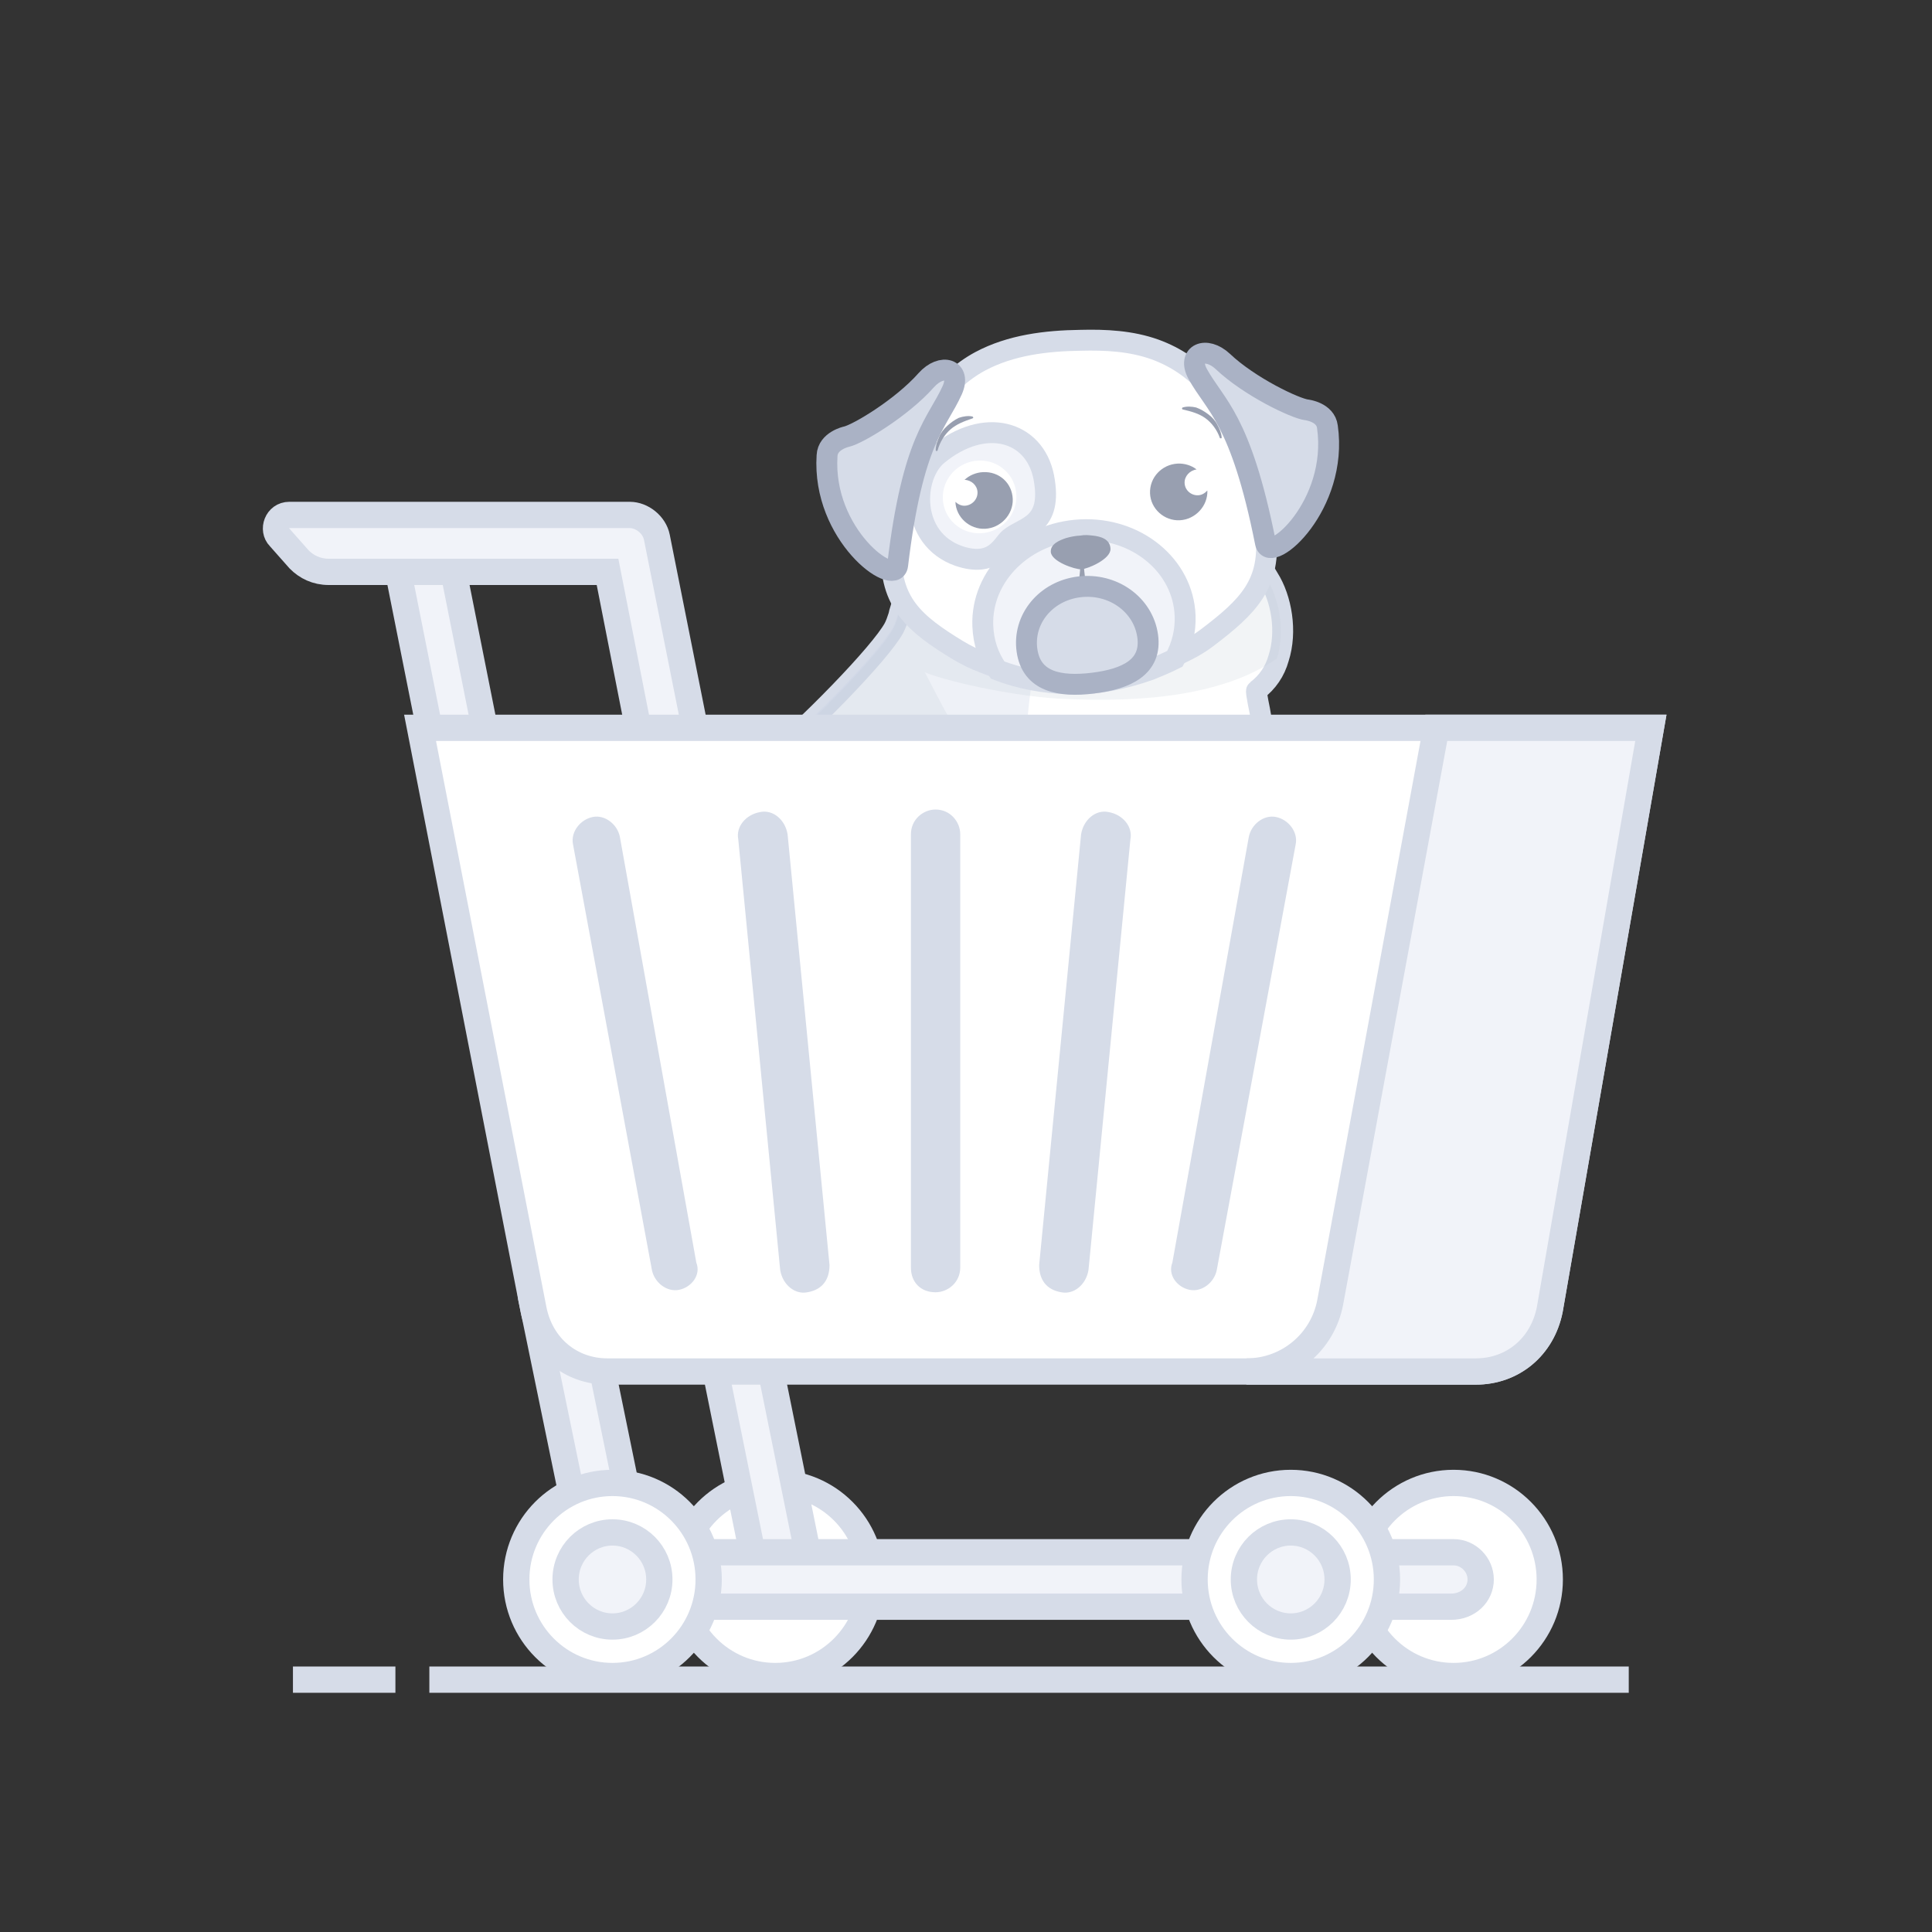 <svg width="147" height="147" viewBox="0 0 147 147" fill="none" xmlns="http://www.w3.org/2000/svg">
<rect x="0" y="0" width="147" height="147" fill="#333333" stroke="none"/>
<path d="M51.644 86.337C51.647 86.384 51.652 86.477 51.702 86.52C51.705 86.567 51.758 86.657 51.76 86.704C51.811 86.747 51.816 86.84 51.866 86.884C51.916 86.927 51.966 86.97 52.019 87.06C52.275 87.37 52.718 87.619 53.209 87.865C53.307 87.904 53.452 87.941 53.549 87.981C53.599 88.024 53.694 88.017 53.745 88.06C53.795 88.103 53.89 88.097 53.94 88.14L54.133 88.173C54.375 88.249 54.666 88.322 54.953 88.348C55.098 88.384 55.193 88.377 55.338 88.413C55.433 88.406 55.531 88.446 55.673 88.436C55.768 88.429 55.866 88.469 55.961 88.462C56.726 88.5 57.436 88.402 58.04 88.124C60.133 87.175 60.895 85.479 60.895 85.479C60.895 85.479 61.473 85.578 62.381 85.606C64.104 85.715 66.972 85.835 69.429 85.423C70.231 85.271 71.075 85.022 71.965 84.723C72.244 84.609 72.524 84.495 72.851 84.378C73.411 84.15 73.92 83.878 74.477 83.604C75.96 82.84 77.334 81.849 78.466 80.783C78.604 80.679 78.738 80.529 78.875 80.425C79.506 79.77 80.039 79.075 80.43 78.39C81.203 76.881 82.274 75.584 83.443 74.328C85.198 72.466 87.298 70.813 89.204 69.081C89.795 68.57 90.383 68.011 90.927 67.503C92.689 65.781 94.246 63.793 95.265 61.563C96.368 59.139 96.244 56.944 95.909 54.39C95.901 54.25 95.521 52.59 95.614 52.536C96.437 51.914 97.01 51.076 97.287 50.071C97.936 48.055 97.509 45.554 96.514 43.986C96.409 43.806 96.303 43.626 96.2 43.493C95.158 41.928 93.91 40.096 92.556 38.928L90.1 36.809L69.867 38.276C69.867 38.276 69.706 39.647 69.468 41.352C69.428 41.496 69.436 41.636 69.397 41.779C69.365 42.063 69.334 42.346 69.254 42.633C69.215 42.777 69.223 42.917 69.183 43.061C69.186 43.107 69.186 43.107 69.141 43.157C69.112 43.488 69.033 43.775 69.004 44.105C68.866 45.053 68.676 45.91 68.431 46.631C68.433 46.678 68.391 46.775 68.394 46.821C68.272 47.205 68.148 47.542 68.019 47.786C66.982 49.69 61.483 55.339 57.612 58.573C53.741 61.807 52.17 66.937 51.582 75.09C50.848 83.207 51.367 84.81 51.644 86.337Z" fill="white" stroke="#D6DCE8" stroke-width="1.59" stroke-miterlimit="10" stroke-linejoin="round"/>
<path opacity="0.3" d="M51.66 86.328C51.89 87.863 55.882 89.031 57.983 88.08C60.132 87.125 60.85 85.427 60.85 85.427C60.85 85.427 65.623 86.022 69.419 85.418C72.265 84.93 76.034 83.011 78.442 80.721L77.707 73.627C77.707 73.627 77.068 67.42 76.629 64.725C76.237 62.027 78.433 61.915 78.139 58.41C77.798 54.908 78.876 48.577 80.413 42.729L73.658 38.422L69.364 41.225C69.067 43.598 68.518 46.6 67.959 47.722C66.918 49.631 61.397 55.297 57.511 58.54C53.624 61.784 52.048 66.929 51.456 75.106C50.86 83.189 51.382 84.796 51.66 86.328Z" fill="#C4D1E4"/>
<path opacity="0.2" d="M51.681 86.338C51.684 86.384 51.689 86.478 51.739 86.521C51.742 86.568 51.794 86.657 51.797 86.704C51.847 86.747 51.852 86.841 51.902 86.884C51.953 86.927 52.003 86.97 52.055 87.06C52.311 87.369 52.754 87.618 53.244 87.864C53.342 87.904 53.487 87.94 53.584 87.98C53.635 88.023 53.73 88.016 53.78 88.059C53.83 88.102 53.925 88.096 53.975 88.139L54.167 88.172C54.41 88.248 54.7 88.32 54.987 88.346C55.132 88.383 55.227 88.376 55.372 88.412C56.013 87.944 56.377 87.637 56.377 87.637C56.377 87.637 56.377 87.637 55.997 85.978C55.873 85.472 55.739 84.779 55.544 83.856C54.708 80.029 54.703 72.348 59.984 72.199C59.194 68.322 61.132 63.826 62.875 60.936C64.668 58.089 66.176 59.479 67.942 61.224C68.088 60.417 67.054 57.307 65.852 54.584C68.13 56.948 70.078 57.697 75.183 57.795C72.799 56.095 72.459 55.136 70.376 51.165C72.763 52.069 77.58 52.985 80.448 53.151C87.38 53.539 93.294 52.782 97.146 50.114C97.795 48.1 97.368 45.602 96.374 44.034C96.269 43.855 96.163 43.675 96.06 43.542C92.388 43.48 86.141 43.418 80.275 43.328C75.982 43.264 71.88 43.187 69.114 43.153C69.117 43.2 69.117 43.2 69.072 43.25C69.043 43.58 68.964 43.867 68.935 44.197C68.797 45.143 68.608 46 68.362 46.721C68.365 46.767 68.323 46.864 68.326 46.911C68.204 47.294 68.08 47.631 67.951 47.874C66.915 49.776 61.42 55.421 57.552 58.652C53.684 61.883 52.114 67.009 51.526 75.154C50.885 83.21 51.404 84.812 51.681 86.338Z" fill="#BFC8D6"/>
<path d="M91.818 48.544C91.357 48.895 90.846 49.202 90.334 49.462C89.635 49.825 88.888 50.144 88.138 50.416C85.843 51.234 83.44 51.729 80.966 51.617C78.921 51.531 76.772 51.216 74.842 50.42C74.168 50.172 73.49 49.831 72.907 49.485C69.552 47.446 67.686 45.85 67.82 41.903C67.954 37.955 68.455 34.927 68.455 34.927C68.49 34.597 68.9 34.154 69.032 33.866C69.256 33.527 69.431 33.143 69.656 32.803C70.057 32.126 70.504 31.4 70.955 30.768C71.948 29.405 73.139 28.267 74.581 27.491C76.908 26.249 79.602 25.928 82.213 25.892C84.11 25.844 86.061 25.935 87.891 26.594C89.48 27.172 90.797 28.092 91.936 29.302C93.173 30.601 94.087 32.151 95.14 33.599C95.14 33.599 95.871 36.566 96.306 40.485C96.741 44.405 95.003 46.133 91.818 48.544Z" fill="white" stroke="#D6DCE8" stroke-width="1.59" stroke-miterlimit="10" stroke-linejoin="round"/>
<path d="M76.793 40.982C76.241 41.479 75.595 43.201 72.947 42.3C69.19 40.985 69.386 36.187 71.368 34.586C74.916 31.686 78.711 32.765 79.416 36.298C80.131 40.065 77.897 40.035 76.793 40.982Z" fill="#F1F3F9" stroke="#D6DCE8" stroke-width="1.59" stroke-miterlimit="10"/>
<path d="M70.474 28.928C71.662 27.598 73.158 28.088 72.456 29.676C71.315 32.226 69.453 33.353 68.298 43.008C68.078 44.712 62.54 40.707 62.928 34.666C62.98 33.534 64.397 33.228 64.397 33.228C65.248 33.045 68.602 31.044 70.474 28.928Z" fill="#D6DCE8" stroke="#AAB2C5" stroke-width="1.59" stroke-miterlimit="10"/>
<path d="M90.172 46.851C90.217 48.021 89.928 49.16 89.395 50.123C88.791 50.434 88.136 50.701 87.482 50.968C85.469 51.677 83.35 52.111 81.259 52.027C79.501 51.974 77.591 51.647 75.904 50.981C75.202 49.986 74.827 48.88 74.779 47.617C74.632 43.782 77.971 40.523 82.234 40.311C86.449 40.102 90.025 43.016 90.172 46.851Z" fill="#F1F3F9" stroke="#D6DCE8" stroke-width="1.59" stroke-miterlimit="10"/>
<path d="M74.641 40.573C76.186 40.496 77.391 39.196 77.332 37.669C77.274 36.143 75.974 34.968 74.429 35.044C72.883 35.121 71.678 36.421 71.737 37.948C71.795 39.475 73.095 40.65 74.641 40.573Z" fill="white"/>
<path d="M77.057 37.969C77.102 39.141 76.143 40.174 74.958 40.233C73.772 40.292 72.739 39.358 72.694 38.187C72.891 38.364 73.133 38.493 73.418 38.479C73.939 38.453 74.397 38.008 74.376 37.446C74.356 36.93 73.913 36.53 73.39 36.509C73.757 36.162 74.271 35.949 74.793 35.923C76.026 35.861 77.01 36.751 77.057 37.969Z" fill="#989FB0"/>
<path d="M90.107 39.897C91.653 39.82 92.858 38.52 92.799 36.994C92.741 35.467 91.441 34.292 89.895 34.369C88.35 34.446 87.145 35.745 87.204 37.272C87.262 38.799 88.562 39.974 90.107 39.897Z" fill="white"/>
<path d="M87.502 37.538C87.547 38.709 88.581 39.644 89.766 39.585C90.952 39.526 91.91 38.492 91.865 37.321C91.683 37.518 91.451 37.67 91.166 37.684C90.645 37.71 90.154 37.312 90.133 36.75C90.113 36.235 90.524 35.792 91.044 35.719C90.652 35.41 90.123 35.248 89.601 35.274C88.416 35.333 87.456 36.32 87.502 37.538Z" fill="#989FB0"/>
<path d="M82.227 40.748C81.849 40.767 81.472 40.832 81.097 40.944C80.629 41.108 79.929 41.376 79.952 41.983C79.981 42.729 81.805 43.34 82.278 43.316C82.751 43.292 84.524 42.55 84.494 41.757C84.465 41.011 83.747 40.813 83.128 40.75C82.842 40.717 82.509 40.687 82.227 40.748Z" fill="#989FB0"/>
<path d="M82.477 43.179L82.325 42.951L82.191 43.194C82.191 43.194 82.111 44.847 81.748 45.383C82 45.7 82.239 45.688 82.332 45.637C82.478 45.676 82.716 45.665 82.895 45.326C82.59 44.87 82.477 43.179 82.477 43.179Z" fill="#989FB0"/>
<path d="M74.002 31.833C73.345 32.053 72.784 32.269 72.324 32.667C71.865 33.065 71.507 33.645 71.341 34.263C71.343 34.31 71.295 34.312 71.248 34.315C71.201 34.317 71.199 34.27 71.199 34.27C71.186 33.943 71.314 33.561 71.445 33.273C71.575 32.938 71.801 32.646 72.077 32.398C72.352 32.149 72.629 31.948 72.955 31.791C73.284 31.681 73.661 31.615 73.996 31.692C74.045 31.737 74.095 31.781 74.002 31.833C74.049 31.83 74.049 31.83 74.002 31.833Z" fill="#989FB0"/>
<path d="M89.975 31.151C90.645 31.305 91.221 31.464 91.709 31.815C92.198 32.166 92.598 32.709 92.811 33.308C92.813 33.354 92.86 33.352 92.908 33.35C92.955 33.347 92.953 33.301 92.953 33.301C92.941 32.973 92.784 32.605 92.631 32.332C92.477 32.011 92.229 31.742 91.935 31.522C91.642 31.302 91.351 31.129 91.013 31.005C90.678 30.928 90.297 30.9 89.969 31.01C89.924 31.059 89.925 31.106 89.975 31.151C89.975 31.151 89.927 31.153 89.975 31.151Z" fill="#989FB0"/>
<path d="M93.043 27.505C91.757 26.299 90.305 26.936 91.125 28.447C92.457 30.874 94.399 31.813 96.288 41.316C96.638 42.992 101.848 38.452 100.999 32.472C100.861 31.35 99.425 31.186 99.425 31.186C98.564 31.088 95.07 29.427 93.043 27.505Z" fill="#D6DCE8" stroke="#AAB2C5" stroke-width="1.59" stroke-miterlimit="10"/>
<path d="M87.32 48.371C87.662 50.749 85.718 51.665 83.168 51.977C80.619 52.29 78.484 51.874 78.142 49.495C77.801 47.117 79.567 44.965 82.116 44.653C84.666 44.34 86.979 45.993 87.32 48.371Z" fill="#D6DCE8" stroke="#AAB2C5" stroke-width="1.59" stroke-miterlimit="10"/>
<path d="M34.338 42.228C35.213 42.228 35.894 41.442 35.894 40.557C35.894 39.673 35.213 38.887 34.241 38.887C33.366 38.887 32.588 39.575 32.588 40.557C32.685 41.442 33.463 42.228 34.338 42.228Z" fill="#EAEEF9"/>
<path d="M32.668 127.801H123.927" stroke="#D6DCE8" stroke-width="2" stroke-miterlimit="10" stroke-linejoin="round"/>
<path d="M22.289 127.801H30.086" stroke="#D6DCE8" stroke-width="2" stroke-miterlimit="10" stroke-linejoin="round"/>
<path d="M33.971 40.808L29.922 41.621L32.94 56.768L36.988 55.955L33.971 40.808Z" fill="#F1F3F9" stroke="#D6DCE8" stroke-width="2" stroke-miterlimit="10"/>
<path d="M48.852 56.886L46.225 43.512H25.018C24.08 43.512 23.329 43.135 22.766 42.57L21.265 40.875C20.701 40.31 21.077 39.18 22.015 39.18H47.914C48.852 39.18 49.791 39.933 49.978 40.875L52.981 55.944L48.852 56.886Z" fill="#F1F3F9" stroke="#D6DCE8" stroke-width="2" stroke-miterlimit="10"/>
<path d="M110.597 127.525C114.639 127.525 117.916 124.236 117.916 120.178C117.916 116.121 114.639 112.832 110.597 112.832C106.554 112.832 103.277 116.121 103.277 120.178C103.277 124.236 106.554 127.525 110.597 127.525Z" fill="white" stroke="#D6DCE8" stroke-width="2" stroke-miterlimit="10"/>
<path d="M58.987 127.525C63.029 127.525 66.306 124.236 66.306 120.178C66.306 116.121 63.029 112.832 58.987 112.832C54.945 112.832 51.668 116.121 51.668 120.178C51.668 124.236 54.945 127.525 58.987 127.525Z" fill="white" stroke="#D6DCE8" stroke-width="2" stroke-miterlimit="10"/>
<path d="M58.349 102.788L54.303 103.613L57.74 120.596L61.787 119.771L58.349 102.788Z" fill="#F1F3F9" stroke="#D6DCE8" stroke-width="2" stroke-miterlimit="10"/>
<path d="M110.409 122.25H46.976C46.038 122.25 45.099 121.497 44.912 120.555L40.408 98.704C40.22 97.574 40.971 96.444 42.097 96.255C43.223 96.067 44.349 96.82 44.536 97.951L48.665 118.106H110.597C111.723 118.106 112.661 119.048 112.661 120.178C112.661 121.308 111.723 122.25 110.409 122.25Z" fill="#F1F3F9" stroke="#D6DCE8" stroke-width="2" stroke-miterlimit="10"/>
<path d="M46.6 127.525C50.643 127.525 53.92 124.236 53.92 120.178C53.92 116.121 50.643 112.832 46.6 112.832C42.558 112.832 39.281 116.121 39.281 120.178C39.281 124.236 42.558 127.525 46.6 127.525Z" fill="white" stroke="#D6DCE8" stroke-width="2" stroke-miterlimit="10"/>
<path d="M46.601 123.756C48.57 123.756 50.167 122.153 50.167 120.177C50.167 118.2 48.57 116.598 46.601 116.598C44.632 116.598 43.035 118.2 43.035 120.177C43.035 122.153 44.632 123.756 46.601 123.756Z" fill="#F1F3F9" stroke="#D6DCE8" stroke-width="2" stroke-miterlimit="10"/>
<path d="M98.21 127.525C102.252 127.525 105.529 124.236 105.529 120.178C105.529 116.121 102.252 112.832 98.21 112.832C94.168 112.832 90.891 116.121 90.891 120.178C90.891 124.236 94.168 127.525 98.21 127.525Z" fill="white" stroke="#D6DCE8" stroke-width="2" stroke-miterlimit="10"/>
<path d="M98.21 123.756C100.18 123.756 101.776 122.153 101.776 120.177C101.776 118.2 100.18 116.598 98.21 116.598C96.241 116.598 94.644 118.2 94.644 120.177C94.644 122.153 96.241 123.756 98.21 123.756Z" fill="#F1F3F9" stroke="#D6DCE8" stroke-width="2" stroke-miterlimit="10"/>
<path d="M125.609 55.379L117.915 99.645C117.352 102.471 115.1 104.354 112.284 104.354H46.224C43.409 104.354 41.157 102.471 40.594 99.645L31.961 55.379H125.609Z" fill="white" stroke="#D6DCE8" stroke-width="2" stroke-miterlimit="10"/>
<path d="M71.185 98.325C72.124 98.325 73.062 97.572 73.062 96.442V63.477C73.062 62.536 72.311 61.594 71.185 61.594C70.247 61.594 69.309 62.347 69.309 63.477V96.442C69.309 97.572 70.059 98.325 71.185 98.325Z" fill="#D6DCE8"/>
<path d="M80.755 98.326C81.694 98.514 82.632 97.761 82.82 96.631L86.01 63.855C86.198 62.913 85.447 61.971 84.321 61.783C83.383 61.594 82.445 62.348 82.257 63.478L79.066 96.254C79.066 97.384 79.629 98.138 80.755 98.326Z" fill="#D6DCE8"/>
<path d="M90.516 98.14C91.454 98.328 92.393 97.575 92.58 96.633L98.586 64.234C98.773 63.292 98.023 62.35 97.084 62.162C96.146 61.974 95.208 62.727 95.02 63.669L89.202 96.068C88.827 97.01 89.578 97.952 90.516 98.14Z" fill="#D6DCE8"/>
<path d="M61.426 98.326C60.488 98.514 59.549 97.761 59.362 96.631L56.171 63.855C55.984 62.913 56.734 61.971 57.86 61.783C58.799 61.594 59.737 62.348 59.925 63.478L63.115 96.254C63.115 97.384 62.552 98.138 61.426 98.326Z" fill="#D6DCE8"/>
<path d="M51.667 98.14C50.729 98.328 49.791 97.575 49.603 96.633L43.597 64.234C43.41 63.292 44.16 62.35 45.099 62.162C46.037 61.974 46.975 62.727 47.163 63.669L52.981 96.068C53.356 97.01 52.606 97.952 51.667 98.14Z" fill="#D6DCE8"/>
<path d="M125.61 55.379L117.916 99.645C117.353 102.471 115.101 104.354 112.286 104.354H94.832C98.022 104.354 100.65 102.094 101.213 99.08L109.283 55.379H125.61Z" fill="#F1F3F9" stroke="#D6DCE8" stroke-width="2" stroke-miterlimit="10"/>
</svg>
